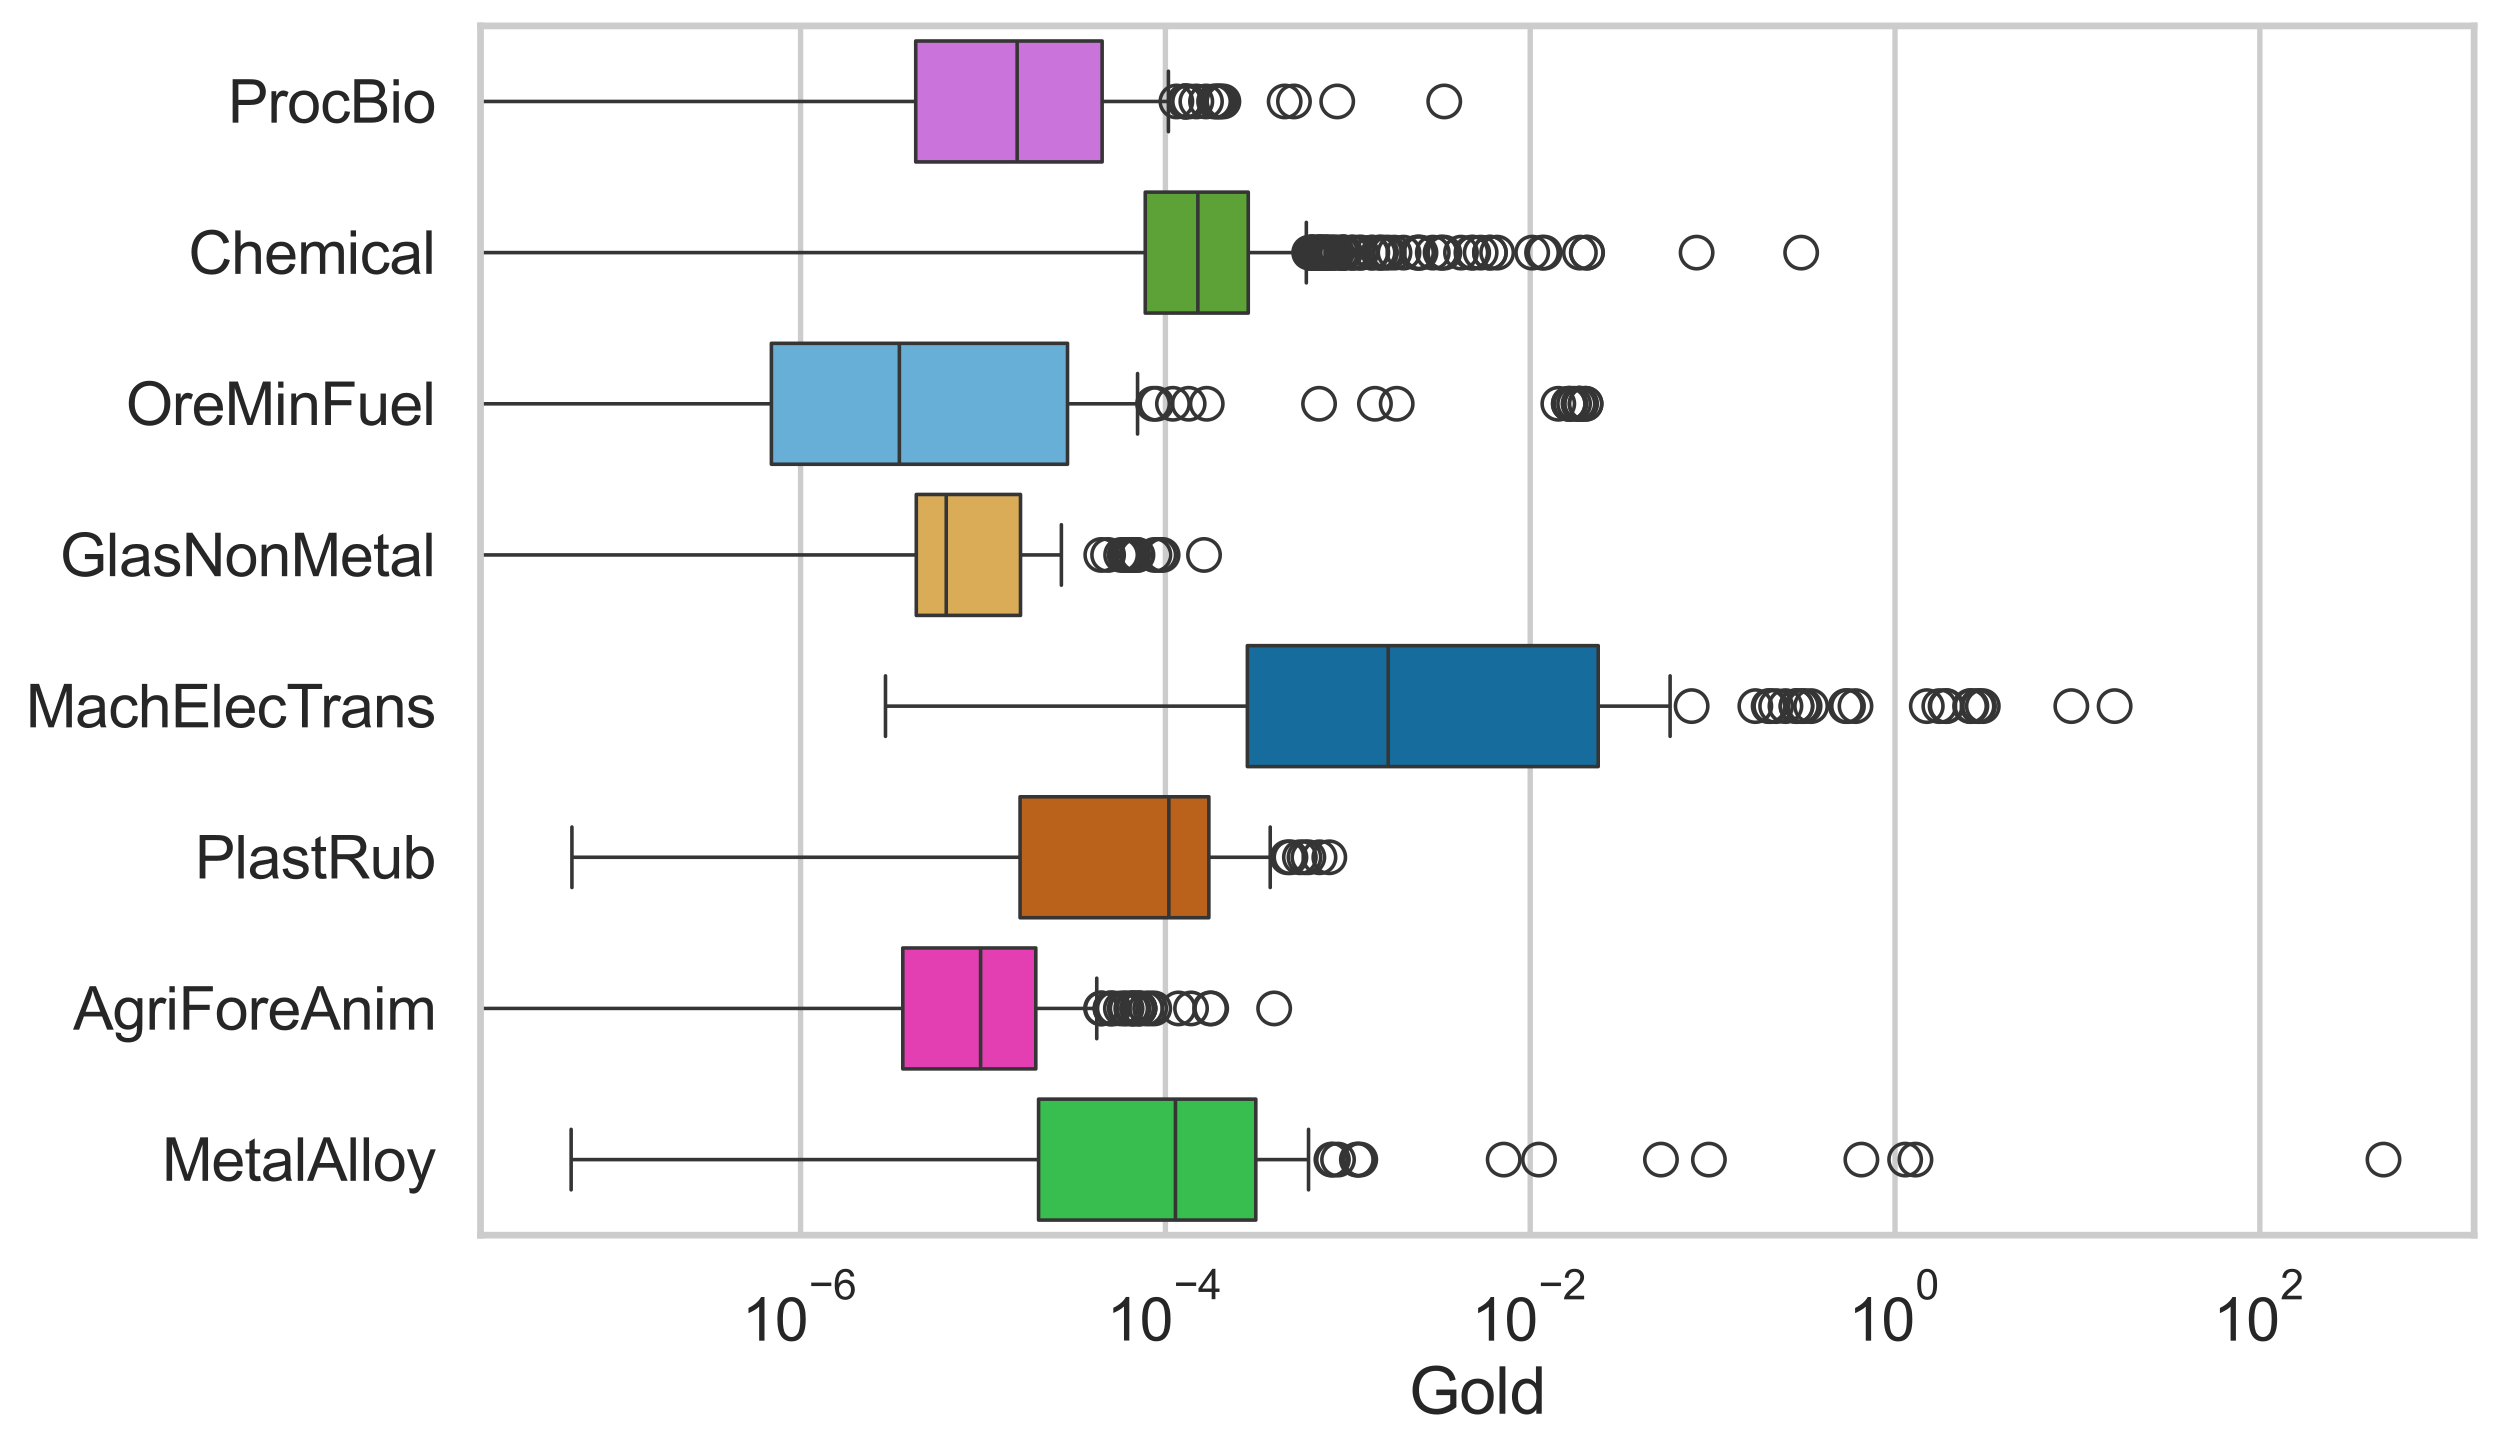 <?xml version="1.0" encoding="utf-8" standalone="no"?>
<!DOCTYPE svg PUBLIC "-//W3C//DTD SVG 1.1//EN"
  "http://www.w3.org/Graphics/SVG/1.1/DTD/svg11.dtd">
<svg xmlns:xlink="http://www.w3.org/1999/xlink" width="695.577pt" height="404.121pt" viewBox="0 0 695.577 404.121" xmlns="http://www.w3.org/2000/svg" version="1.1">
 <defs>
  <style type="text/css">*{stroke-linejoin: round; stroke-linecap: butt}</style>
 </defs>
 <g id="figure_1">
  <g id="patch_1">
   <path d="M 0 404.121 
L 695.577 404.121 
L 695.577 0 
L 0 0 
z
" style="fill: #ffffff"/>
  </g>
  <g id="axes_1">
   <g id="patch_2">
    <path d="M 133.697 343.665 
L 688.377 343.665 
L 688.377 7.2 
L 133.697 7.2 
z
" style="fill: #ffffff"/>
   </g>
   <g id="matplotlib.axis_1">
    <g id="xtick_1">
     <g id="line2d_1">
      <path d="M 222.746 343.665 
L 222.746 7.2 
" clip-path="url(#pafbb575573)" style="fill: none; stroke: #cccccc; stroke-width: 1.5; stroke-linecap: round"/>
     </g>
     <g id="text_1">
      <!-- $\mathdefault{10^{-6}}$ -->
      <g style="fill: #262626" transform="translate(206.411 373.18) scale(0.165 -0.165)">
       <defs>
        <path id="ArialMT-31" d="M 2384 0 
L 1822 0 
L 1822 3584 
Q 1619 3391 1289 3197 
Q 959 3003 697 2906 
L 697 3450 
Q 1169 3672 1522 3987 
Q 1875 4303 2022 4600 
L 2384 4600 
L 2384 0 
z
" transform="scale(0.016)"/>
        <path id="ArialMT-30" d="M 266 2259 
Q 266 3072 433 3567 
Q 600 4063 929 4331 
Q 1259 4600 1759 4600 
Q 2128 4600 2406 4451 
Q 2684 4303 2865 4023 
Q 3047 3744 3150 3342 
Q 3253 2941 3253 2259 
Q 3253 1453 3087 958 
Q 2922 463 2592 192 
Q 2263 -78 1759 -78 
Q 1097 -78 719 397 
Q 266 969 266 2259 
z
M 844 2259 
Q 844 1131 1108 757 
Q 1372 384 1759 384 
Q 2147 384 2411 759 
Q 2675 1134 2675 2259 
Q 2675 3391 2411 3762 
Q 2147 4134 1753 4134 
Q 1366 4134 1134 3806 
Q 844 3388 844 2259 
z
" transform="scale(0.016)"/>
        <path id="ArialMT-2212" d="M 3381 1997 
L 356 1997 
L 356 2522 
L 3381 2522 
L 3381 1997 
z
" transform="scale(0.016)"/>
        <path id="ArialMT-36" d="M 3184 3459 
L 2625 3416 
Q 2550 3747 2413 3897 
Q 2184 4138 1850 4138 
Q 1581 4138 1378 3988 
Q 1113 3794 959 3422 
Q 806 3050 800 2363 
Q 1003 2672 1297 2822 
Q 1591 2972 1913 2972 
Q 2475 2972 2870 2558 
Q 3266 2144 3266 1488 
Q 3266 1056 3080 686 
Q 2894 316 2569 119 
Q 2244 -78 1831 -78 
Q 1128 -78 684 439 
Q 241 956 241 2144 
Q 241 3472 731 4075 
Q 1159 4600 1884 4600 
Q 2425 4600 2770 4297 
Q 3116 3994 3184 3459 
z
M 888 1484 
Q 888 1194 1011 928 
Q 1134 663 1356 523 
Q 1578 384 1822 384 
Q 2178 384 2434 671 
Q 2691 959 2691 1453 
Q 2691 1928 2437 2201 
Q 2184 2475 1800 2475 
Q 1419 2475 1153 2201 
Q 888 1928 888 1484 
z
" transform="scale(0.016)"/>
       </defs>
       <use xlink:href="#ArialMT-31" transform="translate(0 0.994)"/>
       <use xlink:href="#ArialMT-30" transform="translate(55.615 0.994)"/>
       <use xlink:href="#ArialMT-2212" transform="translate(112.973 70.688) scale(0.7)"/>
       <use xlink:href="#ArialMT-36" transform="translate(153.852 70.688) scale(0.7)"/>
      </g>
     </g>
    </g>
    <g id="xtick_2">
     <g id="line2d_2">
      <path d="M 324.25 343.665 
L 324.25 7.2 
" clip-path="url(#pafbb575573)" style="fill: none; stroke: #cccccc; stroke-width: 1.5; stroke-linecap: round"/>
     </g>
     <g id="text_2">
      <!-- $\mathdefault{10^{-4}}$ -->
      <g style="fill: #262626" transform="translate(307.915 373.015) scale(0.165 -0.165)">
       <defs>
        <path id="ArialMT-34" d="M 2069 0 
L 2069 1097 
L 81 1097 
L 81 1613 
L 2172 4581 
L 2631 4581 
L 2631 1613 
L 3250 1613 
L 3250 1097 
L 2631 1097 
L 2631 0 
L 2069 0 
z
M 2069 1613 
L 2069 3678 
L 634 1613 
L 2069 1613 
z
" transform="scale(0.016)"/>
       </defs>
       <use xlink:href="#ArialMT-31" transform="translate(0 0.202)"/>
       <use xlink:href="#ArialMT-30" transform="translate(55.615 0.202)"/>
       <use xlink:href="#ArialMT-2212" transform="translate(112.973 69.895) scale(0.7)"/>
       <use xlink:href="#ArialMT-34" transform="translate(153.852 69.895) scale(0.7)"/>
      </g>
     </g>
    </g>
    <g id="xtick_3">
     <g id="line2d_3">
      <path d="M 425.753 343.665 
L 425.753 7.2 
" clip-path="url(#pafbb575573)" style="fill: none; stroke: #cccccc; stroke-width: 1.5; stroke-linecap: round"/>
     </g>
     <g id="text_3">
      <!-- $\mathdefault{10^{-2}}$ -->
      <g style="fill: #262626" transform="translate(409.418 373.18) scale(0.165 -0.165)">
       <defs>
        <path id="ArialMT-32" d="M 3222 541 
L 3222 0 
L 194 0 
Q 188 203 259 391 
Q 375 700 629 1000 
Q 884 1300 1366 1694 
Q 2113 2306 2375 2664 
Q 2638 3022 2638 3341 
Q 2638 3675 2398 3904 
Q 2159 4134 1775 4134 
Q 1369 4134 1125 3890 
Q 881 3647 878 3216 
L 300 3275 
Q 359 3922 746 4261 
Q 1134 4600 1788 4600 
Q 2447 4600 2831 4234 
Q 3216 3869 3216 3328 
Q 3216 3053 3103 2787 
Q 2991 2522 2730 2228 
Q 2469 1934 1863 1422 
Q 1356 997 1212 845 
Q 1069 694 975 541 
L 3222 541 
z
" transform="scale(0.016)"/>
       </defs>
       <use xlink:href="#ArialMT-31" transform="translate(0 0.994)"/>
       <use xlink:href="#ArialMT-30" transform="translate(55.615 0.994)"/>
       <use xlink:href="#ArialMT-2212" transform="translate(112.973 70.688) scale(0.7)"/>
       <use xlink:href="#ArialMT-32" transform="translate(153.852 70.688) scale(0.7)"/>
      </g>
     </g>
    </g>
    <g id="xtick_4">
     <g id="line2d_4">
      <path d="M 527.257 343.665 
L 527.257 7.2 
" clip-path="url(#pafbb575573)" style="fill: none; stroke: #cccccc; stroke-width: 1.5; stroke-linecap: round"/>
     </g>
     <g id="text_4">
      <!-- $\mathdefault{10^{0}}$ -->
      <g style="fill: #262626" transform="translate(514.305 373.18) scale(0.165 -0.165)">
       <use xlink:href="#ArialMT-31" transform="translate(0 0.994)"/>
       <use xlink:href="#ArialMT-30" transform="translate(55.615 0.994)"/>
       <use xlink:href="#ArialMT-30" transform="translate(112.973 70.688) scale(0.7)"/>
      </g>
     </g>
    </g>
    <g id="xtick_5">
     <g id="line2d_5">
      <path d="M 628.761 343.665 
L 628.761 7.2 
" clip-path="url(#pafbb575573)" style="fill: none; stroke: #cccccc; stroke-width: 1.5; stroke-linecap: round"/>
     </g>
     <g id="text_5">
      <!-- $\mathdefault{10^{2}}$ -->
      <g style="fill: #262626" transform="translate(615.808 373.18) scale(0.165 -0.165)">
       <use xlink:href="#ArialMT-31" transform="translate(0 0.994)"/>
       <use xlink:href="#ArialMT-30" transform="translate(55.615 0.994)"/>
       <use xlink:href="#ArialMT-32" transform="translate(112.973 70.688) scale(0.7)"/>
      </g>
     </g>
    </g>
    <g id="text_6">
     <!-- Gold -->
     <g style="fill: #262626" transform="translate(392.027 393.344) scale(0.18 -0.18)">
      <defs>
       <path id="ArialMT-47" d="M 2638 1797 
L 2638 2334 
L 4578 2338 
L 4578 638 
Q 4131 281 3656 101 
Q 3181 -78 2681 -78 
Q 2006 -78 1454 211 
Q 903 500 622 1047 
Q 341 1594 341 2269 
Q 341 2938 620 3517 
Q 900 4097 1425 4378 
Q 1950 4659 2634 4659 
Q 3131 4659 3532 4498 
Q 3934 4338 4162 4050 
Q 4391 3763 4509 3300 
L 3963 3150 
Q 3859 3500 3706 3700 
Q 3553 3900 3268 4020 
Q 2984 4141 2638 4141 
Q 2222 4141 1919 4014 
Q 1616 3888 1430 3681 
Q 1244 3475 1141 3228 
Q 966 2803 966 2306 
Q 966 1694 1177 1281 
Q 1388 869 1791 669 
Q 2194 469 2647 469 
Q 3041 469 3416 620 
Q 3791 772 3984 944 
L 3984 1797 
L 2638 1797 
z
" transform="scale(0.016)"/>
       <path id="ArialMT-6f" d="M 213 1659 
Q 213 2581 725 3025 
Q 1153 3394 1769 3394 
Q 2453 3394 2887 2945 
Q 3322 2497 3322 1706 
Q 3322 1066 3130 698 
Q 2938 331 2570 128 
Q 2203 -75 1769 -75 
Q 1072 -75 642 372 
Q 213 819 213 1659 
z
M 791 1659 
Q 791 1022 1069 705 
Q 1347 388 1769 388 
Q 2188 388 2466 706 
Q 2744 1025 2744 1678 
Q 2744 2294 2464 2611 
Q 2184 2928 1769 2928 
Q 1347 2928 1069 2612 
Q 791 2297 791 1659 
z
" transform="scale(0.016)"/>
       <path id="ArialMT-6c" d="M 409 0 
L 409 4581 
L 972 4581 
L 972 0 
L 409 0 
z
" transform="scale(0.016)"/>
       <path id="ArialMT-64" d="M 2575 0 
L 2575 419 
Q 2259 -75 1647 -75 
Q 1250 -75 917 144 
Q 584 363 401 755 
Q 219 1147 219 1656 
Q 219 2153 384 2558 
Q 550 2963 881 3178 
Q 1213 3394 1622 3394 
Q 1922 3394 2156 3267 
Q 2391 3141 2538 2938 
L 2538 4581 
L 3097 4581 
L 3097 0 
L 2575 0 
z
M 797 1656 
Q 797 1019 1065 703 
Q 1334 388 1700 388 
Q 2069 388 2326 689 
Q 2584 991 2584 1609 
Q 2584 2291 2321 2609 
Q 2059 2928 1675 2928 
Q 1300 2928 1048 2622 
Q 797 2316 797 1656 
z
" transform="scale(0.016)"/>
      </defs>
      <use xlink:href="#ArialMT-47"/>
      <use xlink:href="#ArialMT-6f" transform="translate(77.783 0)"/>
      <use xlink:href="#ArialMT-6c" transform="translate(133.398 0)"/>
      <use xlink:href="#ArialMT-64" transform="translate(155.615 0)"/>
     </g>
    </g>
   </g>
   <g id="matplotlib.axis_2">
    <g id="ytick_1">
     <g id="text_7">
      <!-- ProcBio -->
      <g style="fill: #262626" transform="translate(63.424 34.134) scale(0.165 -0.165)">
       <defs>
        <path id="ArialMT-50" d="M 494 0 
L 494 4581 
L 2222 4581 
Q 2678 4581 2919 4538 
Q 3256 4481 3484 4323 
Q 3713 4166 3852 3881 
Q 3991 3597 3991 3256 
Q 3991 2672 3619 2267 
Q 3247 1863 2275 1863 
L 1100 1863 
L 1100 0 
L 494 0 
z
M 1100 2403 
L 2284 2403 
Q 2872 2403 3119 2622 
Q 3366 2841 3366 3238 
Q 3366 3525 3220 3729 
Q 3075 3934 2838 4000 
Q 2684 4041 2272 4041 
L 1100 4041 
L 1100 2403 
z
" transform="scale(0.016)"/>
        <path id="ArialMT-72" d="M 416 0 
L 416 3319 
L 922 3319 
L 922 2816 
Q 1116 3169 1280 3281 
Q 1444 3394 1641 3394 
Q 1925 3394 2219 3213 
L 2025 2691 
Q 1819 2813 1613 2813 
Q 1428 2813 1281 2702 
Q 1134 2591 1072 2394 
Q 978 2094 978 1738 
L 978 0 
L 416 0 
z
" transform="scale(0.016)"/>
        <path id="ArialMT-63" d="M 2588 1216 
L 3141 1144 
Q 3050 572 2676 248 
Q 2303 -75 1759 -75 
Q 1078 -75 664 370 
Q 250 816 250 1647 
Q 250 2184 428 2587 
Q 606 2991 970 3192 
Q 1334 3394 1763 3394 
Q 2303 3394 2647 3120 
Q 2991 2847 3088 2344 
L 2541 2259 
Q 2463 2594 2264 2762 
Q 2066 2931 1784 2931 
Q 1359 2931 1093 2626 
Q 828 2322 828 1663 
Q 828 994 1084 691 
Q 1341 388 1753 388 
Q 2084 388 2306 591 
Q 2528 794 2588 1216 
z
" transform="scale(0.016)"/>
        <path id="ArialMT-42" d="M 469 0 
L 469 4581 
L 2188 4581 
Q 2713 4581 3030 4442 
Q 3347 4303 3526 4014 
Q 3706 3725 3706 3409 
Q 3706 3116 3547 2856 
Q 3388 2597 3066 2438 
Q 3481 2316 3704 2022 
Q 3928 1728 3928 1328 
Q 3928 1006 3792 729 
Q 3656 453 3456 303 
Q 3256 153 2954 76 
Q 2653 0 2216 0 
L 469 0 
z
M 1075 2656 
L 2066 2656 
Q 2469 2656 2644 2709 
Q 2875 2778 2992 2937 
Q 3109 3097 3109 3338 
Q 3109 3566 3000 3739 
Q 2891 3913 2687 3977 
Q 2484 4041 1991 4041 
L 1075 4041 
L 1075 2656 
z
M 1075 541 
L 2216 541 
Q 2509 541 2628 563 
Q 2838 600 2978 687 
Q 3119 775 3209 942 
Q 3300 1109 3300 1328 
Q 3300 1584 3169 1773 
Q 3038 1963 2805 2039 
Q 2572 2116 2134 2116 
L 1075 2116 
L 1075 541 
z
" transform="scale(0.016)"/>
        <path id="ArialMT-69" d="M 425 3934 
L 425 4581 
L 988 4581 
L 988 3934 
L 425 3934 
z
M 425 0 
L 425 3319 
L 988 3319 
L 988 0 
L 425 0 
z
" transform="scale(0.016)"/>
       </defs>
       <use xlink:href="#ArialMT-50"/>
       <use xlink:href="#ArialMT-72" transform="translate(66.699 0)"/>
       <use xlink:href="#ArialMT-6f" transform="translate(100 0)"/>
       <use xlink:href="#ArialMT-63" transform="translate(155.615 0)"/>
       <use xlink:href="#ArialMT-42" transform="translate(205.615 0)"/>
       <use xlink:href="#ArialMT-69" transform="translate(272.314 0)"/>
       <use xlink:href="#ArialMT-6f" transform="translate(294.531 0)"/>
      </g>
     </g>
    </g>
    <g id="ytick_2">
     <g id="text_8">
      <!-- Chemical -->
      <g style="fill: #262626" transform="translate(52.428 76.192) scale(0.165 -0.165)">
       <defs>
        <path id="ArialMT-43" d="M 3763 1606 
L 4369 1453 
Q 4178 706 3683 314 
Q 3188 -78 2472 -78 
Q 1731 -78 1267 223 
Q 803 525 561 1097 
Q 319 1669 319 2325 
Q 319 3041 592 3573 
Q 866 4106 1370 4382 
Q 1875 4659 2481 4659 
Q 3169 4659 3637 4309 
Q 4106 3959 4291 3325 
L 3694 3184 
Q 3534 3684 3231 3912 
Q 2928 4141 2469 4141 
Q 1941 4141 1586 3887 
Q 1231 3634 1087 3207 
Q 944 2781 944 2328 
Q 944 1744 1114 1308 
Q 1284 872 1643 656 
Q 2003 441 2422 441 
Q 2931 441 3284 734 
Q 3638 1028 3763 1606 
z
" transform="scale(0.016)"/>
        <path id="ArialMT-68" d="M 422 0 
L 422 4581 
L 984 4581 
L 984 2938 
Q 1378 3394 1978 3394 
Q 2347 3394 2619 3248 
Q 2891 3103 3008 2847 
Q 3125 2591 3125 2103 
L 3125 0 
L 2563 0 
L 2563 2103 
Q 2563 2525 2380 2717 
Q 2197 2909 1863 2909 
Q 1613 2909 1392 2779 
Q 1172 2650 1078 2428 
Q 984 2206 984 1816 
L 984 0 
L 422 0 
z
" transform="scale(0.016)"/>
        <path id="ArialMT-65" d="M 2694 1069 
L 3275 997 
Q 3138 488 2766 206 
Q 2394 -75 1816 -75 
Q 1088 -75 661 373 
Q 234 822 234 1631 
Q 234 2469 665 2931 
Q 1097 3394 1784 3394 
Q 2450 3394 2872 2941 
Q 3294 2488 3294 1666 
Q 3294 1616 3291 1516 
L 816 1516 
Q 847 969 1125 678 
Q 1403 388 1819 388 
Q 2128 388 2347 550 
Q 2566 713 2694 1069 
z
M 847 1978 
L 2700 1978 
Q 2663 2397 2488 2606 
Q 2219 2931 1791 2931 
Q 1403 2931 1139 2672 
Q 875 2413 847 1978 
z
" transform="scale(0.016)"/>
        <path id="ArialMT-6d" d="M 422 0 
L 422 3319 
L 925 3319 
L 925 2853 
Q 1081 3097 1340 3245 
Q 1600 3394 1931 3394 
Q 2300 3394 2536 3241 
Q 2772 3088 2869 2813 
Q 3263 3394 3894 3394 
Q 4388 3394 4653 3120 
Q 4919 2847 4919 2278 
L 4919 0 
L 4359 0 
L 4359 2091 
Q 4359 2428 4304 2576 
Q 4250 2725 4106 2815 
Q 3963 2906 3769 2906 
Q 3419 2906 3187 2673 
Q 2956 2441 2956 1928 
L 2956 0 
L 2394 0 
L 2394 2156 
Q 2394 2531 2256 2718 
Q 2119 2906 1806 2906 
Q 1569 2906 1367 2781 
Q 1166 2656 1075 2415 
Q 984 2175 984 1722 
L 984 0 
L 422 0 
z
" transform="scale(0.016)"/>
        <path id="ArialMT-61" d="M 2588 409 
Q 2275 144 1986 34 
Q 1697 -75 1366 -75 
Q 819 -75 525 192 
Q 231 459 231 875 
Q 231 1119 342 1320 
Q 453 1522 633 1644 
Q 813 1766 1038 1828 
Q 1203 1872 1538 1913 
Q 2219 1994 2541 2106 
Q 2544 2222 2544 2253 
Q 2544 2597 2384 2738 
Q 2169 2928 1744 2928 
Q 1347 2928 1158 2789 
Q 969 2650 878 2297 
L 328 2372 
Q 403 2725 575 2942 
Q 747 3159 1072 3276 
Q 1397 3394 1825 3394 
Q 2250 3394 2515 3294 
Q 2781 3194 2906 3042 
Q 3031 2891 3081 2659 
Q 3109 2516 3109 2141 
L 3109 1391 
Q 3109 606 3145 398 
Q 3181 191 3288 0 
L 2700 0 
Q 2613 175 2588 409 
z
M 2541 1666 
Q 2234 1541 1622 1453 
Q 1275 1403 1131 1340 
Q 988 1278 909 1158 
Q 831 1038 831 891 
Q 831 666 1001 516 
Q 1172 366 1500 366 
Q 1825 366 2078 508 
Q 2331 650 2450 897 
Q 2541 1088 2541 1459 
L 2541 1666 
z
" transform="scale(0.016)"/>
       </defs>
       <use xlink:href="#ArialMT-43"/>
       <use xlink:href="#ArialMT-68" transform="translate(72.217 0)"/>
       <use xlink:href="#ArialMT-65" transform="translate(127.832 0)"/>
       <use xlink:href="#ArialMT-6d" transform="translate(183.447 0)"/>
       <use xlink:href="#ArialMT-69" transform="translate(266.748 0)"/>
       <use xlink:href="#ArialMT-63" transform="translate(288.965 0)"/>
       <use xlink:href="#ArialMT-61" transform="translate(338.965 0)"/>
       <use xlink:href="#ArialMT-6c" transform="translate(394.58 0)"/>
      </g>
     </g>
    </g>
    <g id="ytick_3">
     <g id="text_9">
      <!-- OreMinFuel -->
      <g style="fill: #262626" transform="translate(35.013 118.25) scale(0.165 -0.165)">
       <defs>
        <path id="ArialMT-4f" d="M 309 2231 
Q 309 3372 921 4017 
Q 1534 4663 2503 4663 
Q 3138 4663 3647 4359 
Q 4156 4056 4423 3514 
Q 4691 2972 4691 2284 
Q 4691 1588 4409 1038 
Q 4128 488 3612 205 
Q 3097 -78 2500 -78 
Q 1853 -78 1343 234 
Q 834 547 571 1087 
Q 309 1628 309 2231 
z
M 934 2222 
Q 934 1394 1379 917 
Q 1825 441 2497 441 
Q 3181 441 3623 922 
Q 4066 1403 4066 2288 
Q 4066 2847 3877 3264 
Q 3688 3681 3323 3911 
Q 2959 4141 2506 4141 
Q 1863 4141 1398 3698 
Q 934 3256 934 2222 
z
" transform="scale(0.016)"/>
        <path id="ArialMT-4d" d="M 475 0 
L 475 4581 
L 1388 4581 
L 2472 1338 
Q 2622 884 2691 659 
Q 2769 909 2934 1394 
L 4031 4581 
L 4847 4581 
L 4847 0 
L 4263 0 
L 4263 3834 
L 2931 0 
L 2384 0 
L 1059 3900 
L 1059 0 
L 475 0 
z
" transform="scale(0.016)"/>
        <path id="ArialMT-6e" d="M 422 0 
L 422 3319 
L 928 3319 
L 928 2847 
Q 1294 3394 1984 3394 
Q 2284 3394 2536 3286 
Q 2788 3178 2913 3003 
Q 3038 2828 3088 2588 
Q 3119 2431 3119 2041 
L 3119 0 
L 2556 0 
L 2556 2019 
Q 2556 2363 2490 2533 
Q 2425 2703 2258 2804 
Q 2091 2906 1866 2906 
Q 1506 2906 1245 2678 
Q 984 2450 984 1813 
L 984 0 
L 422 0 
z
" transform="scale(0.016)"/>
        <path id="ArialMT-46" d="M 525 0 
L 525 4581 
L 3616 4581 
L 3616 4041 
L 1131 4041 
L 1131 2622 
L 3281 2622 
L 3281 2081 
L 1131 2081 
L 1131 0 
L 525 0 
z
" transform="scale(0.016)"/>
        <path id="ArialMT-75" d="M 2597 0 
L 2597 488 
Q 2209 -75 1544 -75 
Q 1250 -75 995 37 
Q 741 150 617 320 
Q 494 491 444 738 
Q 409 903 409 1263 
L 409 3319 
L 972 3319 
L 972 1478 
Q 972 1038 1006 884 
Q 1059 663 1231 536 
Q 1403 409 1656 409 
Q 1909 409 2131 539 
Q 2353 669 2445 892 
Q 2538 1116 2538 1541 
L 2538 3319 
L 3100 3319 
L 3100 0 
L 2597 0 
z
" transform="scale(0.016)"/>
       </defs>
       <use xlink:href="#ArialMT-4f"/>
       <use xlink:href="#ArialMT-72" transform="translate(77.783 0)"/>
       <use xlink:href="#ArialMT-65" transform="translate(111.084 0)"/>
       <use xlink:href="#ArialMT-4d" transform="translate(166.699 0)"/>
       <use xlink:href="#ArialMT-69" transform="translate(250 0)"/>
       <use xlink:href="#ArialMT-6e" transform="translate(272.217 0)"/>
       <use xlink:href="#ArialMT-46" transform="translate(327.832 0)"/>
       <use xlink:href="#ArialMT-75" transform="translate(388.916 0)"/>
       <use xlink:href="#ArialMT-65" transform="translate(444.531 0)"/>
       <use xlink:href="#ArialMT-6c" transform="translate(500.146 0)"/>
      </g>
     </g>
    </g>
    <g id="ytick_4">
     <g id="text_10">
      <!-- GlasNonMetal -->
      <g style="fill: #262626" transform="translate(16.659 160.308) scale(0.165 -0.165)">
       <defs>
        <path id="ArialMT-73" d="M 197 991 
L 753 1078 
Q 800 744 1014 566 
Q 1228 388 1613 388 
Q 2000 388 2187 545 
Q 2375 703 2375 916 
Q 2375 1106 2209 1216 
Q 2094 1291 1634 1406 
Q 1016 1563 777 1677 
Q 538 1791 414 1992 
Q 291 2194 291 2438 
Q 291 2659 392 2848 
Q 494 3038 669 3163 
Q 800 3259 1026 3326 
Q 1253 3394 1513 3394 
Q 1903 3394 2198 3281 
Q 2494 3169 2634 2976 
Q 2775 2784 2828 2463 
L 2278 2388 
Q 2241 2644 2061 2787 
Q 1881 2931 1553 2931 
Q 1166 2931 1000 2803 
Q 834 2675 834 2503 
Q 834 2394 903 2306 
Q 972 2216 1119 2156 
Q 1203 2125 1616 2013 
Q 2213 1853 2448 1751 
Q 2684 1650 2818 1456 
Q 2953 1263 2953 975 
Q 2953 694 2789 445 
Q 2625 197 2315 61 
Q 2006 -75 1616 -75 
Q 969 -75 630 194 
Q 291 463 197 991 
z
" transform="scale(0.016)"/>
        <path id="ArialMT-4e" d="M 488 0 
L 488 4581 
L 1109 4581 
L 3516 984 
L 3516 4581 
L 4097 4581 
L 4097 0 
L 3475 0 
L 1069 3600 
L 1069 0 
L 488 0 
z
" transform="scale(0.016)"/>
        <path id="ArialMT-74" d="M 1650 503 
L 1731 6 
Q 1494 -44 1306 -44 
Q 1000 -44 831 53 
Q 663 150 594 308 
Q 525 466 525 972 
L 525 2881 
L 113 2881 
L 113 3319 
L 525 3319 
L 525 4141 
L 1084 4478 
L 1084 3319 
L 1650 3319 
L 1650 2881 
L 1084 2881 
L 1084 941 
Q 1084 700 1114 631 
Q 1144 563 1211 522 
Q 1278 481 1403 481 
Q 1497 481 1650 503 
z
" transform="scale(0.016)"/>
       </defs>
       <use xlink:href="#ArialMT-47"/>
       <use xlink:href="#ArialMT-6c" transform="translate(77.783 0)"/>
       <use xlink:href="#ArialMT-61" transform="translate(100 0)"/>
       <use xlink:href="#ArialMT-73" transform="translate(155.615 0)"/>
       <use xlink:href="#ArialMT-4e" transform="translate(205.615 0)"/>
       <use xlink:href="#ArialMT-6f" transform="translate(277.832 0)"/>
       <use xlink:href="#ArialMT-6e" transform="translate(333.447 0)"/>
       <use xlink:href="#ArialMT-4d" transform="translate(389.062 0)"/>
       <use xlink:href="#ArialMT-65" transform="translate(472.363 0)"/>
       <use xlink:href="#ArialMT-74" transform="translate(527.979 0)"/>
       <use xlink:href="#ArialMT-61" transform="translate(555.762 0)"/>
       <use xlink:href="#ArialMT-6c" transform="translate(611.377 0)"/>
      </g>
     </g>
    </g>
    <g id="ytick_5">
     <g id="text_11">
      <!-- MachElecTrans -->
      <g style="fill: #262626" transform="translate(7.2 202.366) scale(0.165 -0.165)">
       <defs>
        <path id="ArialMT-45" d="M 506 0 
L 506 4581 
L 3819 4581 
L 3819 4041 
L 1113 4041 
L 1113 2638 
L 3647 2638 
L 3647 2100 
L 1113 2100 
L 1113 541 
L 3925 541 
L 3925 0 
L 506 0 
z
" transform="scale(0.016)"/>
        <path id="ArialMT-54" d="M 1659 0 
L 1659 4041 
L 150 4041 
L 150 4581 
L 3781 4581 
L 3781 4041 
L 2266 4041 
L 2266 0 
L 1659 0 
z
" transform="scale(0.016)"/>
       </defs>
       <use xlink:href="#ArialMT-4d"/>
       <use xlink:href="#ArialMT-61" transform="translate(83.301 0)"/>
       <use xlink:href="#ArialMT-63" transform="translate(138.916 0)"/>
       <use xlink:href="#ArialMT-68" transform="translate(188.916 0)"/>
       <use xlink:href="#ArialMT-45" transform="translate(244.531 0)"/>
       <use xlink:href="#ArialMT-6c" transform="translate(311.23 0)"/>
       <use xlink:href="#ArialMT-65" transform="translate(333.447 0)"/>
       <use xlink:href="#ArialMT-63" transform="translate(389.062 0)"/>
       <use xlink:href="#ArialMT-54" transform="translate(439.062 0)"/>
       <use xlink:href="#ArialMT-72" transform="translate(496.396 0)"/>
       <use xlink:href="#ArialMT-61" transform="translate(529.697 0)"/>
       <use xlink:href="#ArialMT-6e" transform="translate(585.312 0)"/>
       <use xlink:href="#ArialMT-73" transform="translate(640.928 0)"/>
      </g>
     </g>
    </g>
    <g id="ytick_6">
     <g id="text_12">
      <!-- PlastRub -->
      <g style="fill: #262626" transform="translate(54.248 244.425) scale(0.165 -0.165)">
       <defs>
        <path id="ArialMT-52" d="M 503 0 
L 503 4581 
L 2534 4581 
Q 3147 4581 3465 4457 
Q 3784 4334 3975 4021 
Q 4166 3709 4166 3331 
Q 4166 2844 3850 2509 
Q 3534 2175 2875 2084 
Q 3116 1969 3241 1856 
Q 3506 1613 3744 1247 
L 4541 0 
L 3778 0 
L 3172 953 
Q 2906 1366 2734 1584 
Q 2563 1803 2427 1890 
Q 2291 1978 2150 2013 
Q 2047 2034 1813 2034 
L 1109 2034 
L 1109 0 
L 503 0 
z
M 1109 2559 
L 2413 2559 
Q 2828 2559 3062 2645 
Q 3297 2731 3419 2920 
Q 3541 3109 3541 3331 
Q 3541 3656 3305 3865 
Q 3069 4075 2559 4075 
L 1109 4075 
L 1109 2559 
z
" transform="scale(0.016)"/>
        <path id="ArialMT-62" d="M 941 0 
L 419 0 
L 419 4581 
L 981 4581 
L 981 2947 
Q 1338 3394 1891 3394 
Q 2197 3394 2470 3270 
Q 2744 3147 2920 2923 
Q 3097 2700 3197 2384 
Q 3297 2069 3297 1709 
Q 3297 856 2875 390 
Q 2453 -75 1863 -75 
Q 1275 -75 941 416 
L 941 0 
z
M 934 1684 
Q 934 1088 1097 822 
Q 1363 388 1816 388 
Q 2184 388 2453 708 
Q 2722 1028 2722 1663 
Q 2722 2313 2464 2622 
Q 2206 2931 1841 2931 
Q 1472 2931 1203 2611 
Q 934 2291 934 1684 
z
" transform="scale(0.016)"/>
       </defs>
       <use xlink:href="#ArialMT-50"/>
       <use xlink:href="#ArialMT-6c" transform="translate(66.699 0)"/>
       <use xlink:href="#ArialMT-61" transform="translate(88.916 0)"/>
       <use xlink:href="#ArialMT-73" transform="translate(144.531 0)"/>
       <use xlink:href="#ArialMT-74" transform="translate(194.531 0)"/>
       <use xlink:href="#ArialMT-52" transform="translate(222.314 0)"/>
       <use xlink:href="#ArialMT-75" transform="translate(294.531 0)"/>
       <use xlink:href="#ArialMT-62" transform="translate(350.146 0)"/>
      </g>
     </g>
    </g>
    <g id="ytick_7">
     <g id="text_13">
      <!-- AgriForeAnim -->
      <g style="fill: #262626" transform="translate(20.341 286.483) scale(0.165 -0.165)">
       <defs>
        <path id="ArialMT-41" d="M -9 0 
L 1750 4581 
L 2403 4581 
L 4278 0 
L 3588 0 
L 3053 1388 
L 1138 1388 
L 634 0 
L -9 0 
z
M 1313 1881 
L 2866 1881 
L 2388 3150 
Q 2169 3728 2063 4100 
Q 1975 3659 1816 3225 
L 1313 1881 
z
" transform="scale(0.016)"/>
        <path id="ArialMT-67" d="M 319 -275 
L 866 -356 
Q 900 -609 1056 -725 
Q 1266 -881 1628 -881 
Q 2019 -881 2231 -725 
Q 2444 -569 2519 -288 
Q 2563 -116 2559 434 
Q 2191 0 1641 0 
Q 956 0 581 494 
Q 206 988 206 1678 
Q 206 2153 378 2554 
Q 550 2956 876 3175 
Q 1203 3394 1644 3394 
Q 2231 3394 2613 2919 
L 2613 3319 
L 3131 3319 
L 3131 450 
Q 3131 -325 2973 -648 
Q 2816 -972 2473 -1159 
Q 2131 -1347 1631 -1347 
Q 1038 -1347 672 -1080 
Q 306 -813 319 -275 
z
M 784 1719 
Q 784 1066 1043 766 
Q 1303 466 1694 466 
Q 2081 466 2343 764 
Q 2606 1063 2606 1700 
Q 2606 2309 2336 2618 
Q 2066 2928 1684 2928 
Q 1309 2928 1046 2623 
Q 784 2319 784 1719 
z
" transform="scale(0.016)"/>
       </defs>
       <use xlink:href="#ArialMT-41"/>
       <use xlink:href="#ArialMT-67" transform="translate(66.699 0)"/>
       <use xlink:href="#ArialMT-72" transform="translate(122.314 0)"/>
       <use xlink:href="#ArialMT-69" transform="translate(155.615 0)"/>
       <use xlink:href="#ArialMT-46" transform="translate(177.832 0)"/>
       <use xlink:href="#ArialMT-6f" transform="translate(238.916 0)"/>
       <use xlink:href="#ArialMT-72" transform="translate(294.531 0)"/>
       <use xlink:href="#ArialMT-65" transform="translate(327.832 0)"/>
       <use xlink:href="#ArialMT-41" transform="translate(383.447 0)"/>
       <use xlink:href="#ArialMT-6e" transform="translate(450.146 0)"/>
       <use xlink:href="#ArialMT-69" transform="translate(505.762 0)"/>
       <use xlink:href="#ArialMT-6d" transform="translate(527.979 0)"/>
      </g>
     </g>
    </g>
    <g id="ytick_8">
     <g id="text_14">
      <!-- MetalAlloy -->
      <g style="fill: #262626" transform="translate(45.088 328.541) scale(0.165 -0.165)">
       <defs>
        <path id="ArialMT-79" d="M 397 -1278 
L 334 -750 
Q 519 -800 656 -800 
Q 844 -800 956 -737 
Q 1069 -675 1141 -563 
Q 1194 -478 1313 -144 
Q 1328 -97 1363 -6 
L 103 3319 
L 709 3319 
L 1400 1397 
Q 1534 1031 1641 628 
Q 1738 1016 1872 1384 
L 2581 3319 
L 3144 3319 
L 1881 -56 
Q 1678 -603 1566 -809 
Q 1416 -1088 1222 -1217 
Q 1028 -1347 759 -1347 
Q 597 -1347 397 -1278 
z
" transform="scale(0.016)"/>
       </defs>
       <use xlink:href="#ArialMT-4d"/>
       <use xlink:href="#ArialMT-65" transform="translate(83.301 0)"/>
       <use xlink:href="#ArialMT-74" transform="translate(138.916 0)"/>
       <use xlink:href="#ArialMT-61" transform="translate(166.699 0)"/>
       <use xlink:href="#ArialMT-6c" transform="translate(222.314 0)"/>
       <use xlink:href="#ArialMT-41" transform="translate(244.531 0)"/>
       <use xlink:href="#ArialMT-6c" transform="translate(311.23 0)"/>
       <use xlink:href="#ArialMT-6c" transform="translate(333.447 0)"/>
       <use xlink:href="#ArialMT-6f" transform="translate(355.664 0)"/>
       <use xlink:href="#ArialMT-79" transform="translate(411.279 0)"/>
      </g>
     </g>
    </g>
   </g>
   <g id="patch_3">
    <path d="M 254.784 11.406 
L 254.784 45.052 
L 306.647 45.052 
L 306.647 11.406 
L 254.784 11.406 
z
" clip-path="url(#pafbb575573)" style="fill: #ca74db; stroke: #353535; stroke-linejoin: miter"/>
   </g>
   <g id="line2d_6">
    <path d="M 254.784 28.229 
L -1 28.229 
" clip-path="url(#pafbb575573)" style="fill: none; stroke: #353535"/>
   </g>
   <g id="line2d_7">
    <path d="M 306.647 28.229 
L 325.088 28.229 
" clip-path="url(#pafbb575573)" style="fill: none; stroke: #353535"/>
   </g>
   <g id="line2d_8">
    <path clip-path="url(#pafbb575573)" style="fill: none; stroke: #353535; stroke-linecap: round"/>
   </g>
   <g id="line2d_9">
    <path d="M 325.088 19.817 
L 325.088 36.641 
" clip-path="url(#pafbb575573)" style="fill: none; stroke: #353535; stroke-linecap: round"/>
   </g>
   <g id="line2d_10">
    <defs>
     <path id="m0cf7393059" d="M 0 4.5 
C 1.193 4.5 2.338 4.026 3.182 3.182 
C 4.026 2.338 4.5 1.193 4.5 0 
C 4.5 -1.193 4.026 -2.338 3.182 -3.182 
C 2.338 -4.026 1.193 -4.5 0 -4.5 
C -1.193 -4.5 -2.338 -4.026 -3.182 -3.182 
C -4.026 -2.338 -4.5 -1.193 -4.5 0 
C -4.5 1.193 -4.026 2.338 -3.182 3.182 
C -2.338 4.026 -1.193 4.5 0 4.5 
z
" style="stroke: #353535"/>
    </defs>
    <g clip-path="url(#pafbb575573)">
     <use xlink:href="#m0cf7393059" x="329.879" y="28.229" style="fill-opacity: 0; stroke: #353535"/>
     <use xlink:href="#m0cf7393059" x="372.055" y="28.229" style="fill-opacity: 0; stroke: #353535"/>
     <use xlink:href="#m0cf7393059" x="360.022" y="28.229" style="fill-opacity: 0; stroke: #353535"/>
     <use xlink:href="#m0cf7393059" x="401.833" y="28.229" style="fill-opacity: 0; stroke: #353535"/>
     <use xlink:href="#m0cf7393059" x="327.308" y="28.229" style="fill-opacity: 0; stroke: #353535"/>
     <use xlink:href="#m0cf7393059" x="357.433" y="28.229" style="fill-opacity: 0; stroke: #353535"/>
     <use xlink:href="#m0cf7393059" x="329.911" y="28.229" style="fill-opacity: 0; stroke: #353535"/>
     <use xlink:href="#m0cf7393059" x="329.652" y="28.229" style="fill-opacity: 0; stroke: #353535"/>
     <use xlink:href="#m0cf7393059" x="340.383" y="28.229" style="fill-opacity: 0; stroke: #353535"/>
     <use xlink:href="#m0cf7393059" x="339.561" y="28.229" style="fill-opacity: 0; stroke: #353535"/>
     <use xlink:href="#m0cf7393059" x="329.652" y="28.229" style="fill-opacity: 0; stroke: #353535"/>
     <use xlink:href="#m0cf7393059" x="335.544" y="28.229" style="fill-opacity: 0; stroke: #353535"/>
     <use xlink:href="#m0cf7393059" x="330.819" y="28.229" style="fill-opacity: 0; stroke: #353535"/>
     <use xlink:href="#m0cf7393059" x="332.858" y="28.229" style="fill-opacity: 0; stroke: #353535"/>
     <use xlink:href="#m0cf7393059" x="337.794" y="28.229" style="fill-opacity: 0; stroke: #353535"/>
     <use xlink:href="#m0cf7393059" x="339.077" y="28.229" style="fill-opacity: 0; stroke: #353535"/>
     <use xlink:href="#m0cf7393059" x="338.42" y="28.229" style="fill-opacity: 0; stroke: #353535"/>
    </g>
   </g>
   <g id="patch_4">
    <path d="M 318.646 53.464 
L 318.646 87.11 
L 347.304 87.11 
L 347.304 53.464 
L 318.646 53.464 
z
" clip-path="url(#pafbb575573)" style="fill: #5ca236; stroke: #353535; stroke-linejoin: miter"/>
   </g>
   <g id="line2d_11">
    <path d="M 318.646 70.287 
L -1 70.287 
" clip-path="url(#pafbb575573)" style="fill: none; stroke: #353535"/>
   </g>
   <g id="line2d_12">
    <path d="M 347.304 70.287 
L 363.462 70.287 
" clip-path="url(#pafbb575573)" style="fill: none; stroke: #353535"/>
   </g>
   <g id="line2d_13">
    <path clip-path="url(#pafbb575573)" style="fill: none; stroke: #353535; stroke-linecap: round"/>
   </g>
   <g id="line2d_14">
    <path d="M 363.462 61.875 
L 363.462 78.699 
" clip-path="url(#pafbb575573)" style="fill: none; stroke: #353535; stroke-linecap: round"/>
   </g>
   <g id="line2d_15">
    <g clip-path="url(#pafbb575573)">
     <use xlink:href="#m0cf7393059" x="381.574" y="70.287" style="fill-opacity: 0; stroke: #353535"/>
     <use xlink:href="#m0cf7393059" x="386.401" y="70.287" style="fill-opacity: 0; stroke: #353535"/>
     <use xlink:href="#m0cf7393059" x="395.224" y="70.287" style="fill-opacity: 0; stroke: #353535"/>
     <use xlink:href="#m0cf7393059" x="367.076" y="70.287" style="fill-opacity: 0; stroke: #353535"/>
     <use xlink:href="#m0cf7393059" x="374.268" y="70.287" style="fill-opacity: 0; stroke: #353535"/>
     <use xlink:href="#m0cf7393059" x="501.14" y="70.287" style="fill-opacity: 0; stroke: #353535"/>
     <use xlink:href="#m0cf7393059" x="377.694" y="70.287" style="fill-opacity: 0; stroke: #353535"/>
     <use xlink:href="#m0cf7393059" x="390.492" y="70.287" style="fill-opacity: 0; stroke: #353535"/>
     <use xlink:href="#m0cf7393059" x="364.679" y="70.287" style="fill-opacity: 0; stroke: #353535"/>
     <use xlink:href="#m0cf7393059" x="365.009" y="70.287" style="fill-opacity: 0; stroke: #353535"/>
     <use xlink:href="#m0cf7393059" x="385.416" y="70.287" style="fill-opacity: 0; stroke: #353535"/>
     <use xlink:href="#m0cf7393059" x="400.819" y="70.287" style="fill-opacity: 0; stroke: #353535"/>
     <use xlink:href="#m0cf7393059" x="416.547" y="70.287" style="fill-opacity: 0; stroke: #353535"/>
     <use xlink:href="#m0cf7393059" x="370.332" y="70.287" style="fill-opacity: 0; stroke: #353535"/>
     <use xlink:href="#m0cf7393059" x="373.524" y="70.287" style="fill-opacity: 0; stroke: #353535"/>
     <use xlink:href="#m0cf7393059" x="401.853" y="70.287" style="fill-opacity: 0; stroke: #353535"/>
     <use xlink:href="#m0cf7393059" x="373.909" y="70.287" style="fill-opacity: 0; stroke: #353535"/>
     <use xlink:href="#m0cf7393059" x="376.03" y="70.287" style="fill-opacity: 0; stroke: #353535"/>
     <use xlink:href="#m0cf7393059" x="367.195" y="70.287" style="fill-opacity: 0; stroke: #353535"/>
     <use xlink:href="#m0cf7393059" x="409.399" y="70.287" style="fill-opacity: 0; stroke: #353535"/>
     <use xlink:href="#m0cf7393059" x="369.001" y="70.287" style="fill-opacity: 0; stroke: #353535"/>
     <use xlink:href="#m0cf7393059" x="394.437" y="70.287" style="fill-opacity: 0; stroke: #353535"/>
     <use xlink:href="#m0cf7393059" x="414.556" y="70.287" style="fill-opacity: 0; stroke: #353535"/>
     <use xlink:href="#m0cf7393059" x="426.3" y="70.287" style="fill-opacity: 0; stroke: #353535"/>
     <use xlink:href="#m0cf7393059" x="370.671" y="70.287" style="fill-opacity: 0; stroke: #353535"/>
     <use xlink:href="#m0cf7393059" x="370.744" y="70.287" style="fill-opacity: 0; stroke: #353535"/>
     <use xlink:href="#m0cf7393059" x="368.808" y="70.287" style="fill-opacity: 0; stroke: #353535"/>
     <use xlink:href="#m0cf7393059" x="368.873" y="70.287" style="fill-opacity: 0; stroke: #353535"/>
     <use xlink:href="#m0cf7393059" x="401.12" y="70.287" style="fill-opacity: 0; stroke: #353535"/>
     <use xlink:href="#m0cf7393059" x="411.963" y="70.287" style="fill-opacity: 0; stroke: #353535"/>
     <use xlink:href="#m0cf7393059" x="394.275" y="70.287" style="fill-opacity: 0; stroke: #353535"/>
     <use xlink:href="#m0cf7393059" x="367.736" y="70.287" style="fill-opacity: 0; stroke: #353535"/>
     <use xlink:href="#m0cf7393059" x="371.957" y="70.287" style="fill-opacity: 0; stroke: #353535"/>
     <use xlink:href="#m0cf7393059" x="378.773" y="70.287" style="fill-opacity: 0; stroke: #353535"/>
     <use xlink:href="#m0cf7393059" x="365.527" y="70.287" style="fill-opacity: 0; stroke: #353535"/>
     <use xlink:href="#m0cf7393059" x="365.009" y="70.287" style="fill-opacity: 0; stroke: #353535"/>
     <use xlink:href="#m0cf7393059" x="364.254" y="70.287" style="fill-opacity: 0; stroke: #353535"/>
     <use xlink:href="#m0cf7393059" x="373.74" y="70.287" style="fill-opacity: 0; stroke: #353535"/>
     <use xlink:href="#m0cf7393059" x="378.635" y="70.287" style="fill-opacity: 0; stroke: #353535"/>
     <use xlink:href="#m0cf7393059" x="374.031" y="70.287" style="fill-opacity: 0; stroke: #353535"/>
     <use xlink:href="#m0cf7393059" x="367.425" y="70.287" style="fill-opacity: 0; stroke: #353535"/>
     <use xlink:href="#m0cf7393059" x="367.071" y="70.287" style="fill-opacity: 0; stroke: #353535"/>
     <use xlink:href="#m0cf7393059" x="441.494" y="70.287" style="fill-opacity: 0; stroke: #353535"/>
     <use xlink:href="#m0cf7393059" x="439.577" y="70.287" style="fill-opacity: 0; stroke: #353535"/>
     <use xlink:href="#m0cf7393059" x="365.249" y="70.287" style="fill-opacity: 0; stroke: #353535"/>
     <use xlink:href="#m0cf7393059" x="368.199" y="70.287" style="fill-opacity: 0; stroke: #353535"/>
     <use xlink:href="#m0cf7393059" x="366.737" y="70.287" style="fill-opacity: 0; stroke: #353535"/>
     <use xlink:href="#m0cf7393059" x="369.185" y="70.287" style="fill-opacity: 0; stroke: #353535"/>
     <use xlink:href="#m0cf7393059" x="365.009" y="70.287" style="fill-opacity: 0; stroke: #353535"/>
     <use xlink:href="#m0cf7393059" x="414.538" y="70.287" style="fill-opacity: 0; stroke: #353535"/>
     <use xlink:href="#m0cf7393059" x="373.294" y="70.287" style="fill-opacity: 0; stroke: #353535"/>
     <use xlink:href="#m0cf7393059" x="394.907" y="70.287" style="fill-opacity: 0; stroke: #353535"/>
     <use xlink:href="#m0cf7393059" x="364.933" y="70.287" style="fill-opacity: 0; stroke: #353535"/>
     <use xlink:href="#m0cf7393059" x="384.138" y="70.287" style="fill-opacity: 0; stroke: #353535"/>
     <use xlink:href="#m0cf7393059" x="371.94" y="70.287" style="fill-opacity: 0; stroke: #353535"/>
     <use xlink:href="#m0cf7393059" x="367.827" y="70.287" style="fill-opacity: 0; stroke: #353535"/>
     <use xlink:href="#m0cf7393059" x="429.05" y="70.287" style="fill-opacity: 0; stroke: #353535"/>
     <use xlink:href="#m0cf7393059" x="387.985" y="70.287" style="fill-opacity: 0; stroke: #353535"/>
     <use xlink:href="#m0cf7393059" x="384.248" y="70.287" style="fill-opacity: 0; stroke: #353535"/>
     <use xlink:href="#m0cf7393059" x="368.182" y="70.287" style="fill-opacity: 0; stroke: #353535"/>
     <use xlink:href="#m0cf7393059" x="366.444" y="70.287" style="fill-opacity: 0; stroke: #353535"/>
     <use xlink:href="#m0cf7393059" x="406.491" y="70.287" style="fill-opacity: 0; stroke: #353535"/>
     <use xlink:href="#m0cf7393059" x="365.009" y="70.287" style="fill-opacity: 0; stroke: #353535"/>
     <use xlink:href="#m0cf7393059" x="376.151" y="70.287" style="fill-opacity: 0; stroke: #353535"/>
     <use xlink:href="#m0cf7393059" x="373.651" y="70.287" style="fill-opacity: 0; stroke: #353535"/>
     <use xlink:href="#m0cf7393059" x="366.957" y="70.287" style="fill-opacity: 0; stroke: #353535"/>
     <use xlink:href="#m0cf7393059" x="373.216" y="70.287" style="fill-opacity: 0; stroke: #353535"/>
     <use xlink:href="#m0cf7393059" x="472.05" y="70.287" style="fill-opacity: 0; stroke: #353535"/>
     <use xlink:href="#m0cf7393059" x="366.002" y="70.287" style="fill-opacity: 0; stroke: #353535"/>
     <use xlink:href="#m0cf7393059" x="441.585" y="70.287" style="fill-opacity: 0; stroke: #353535"/>
     <use xlink:href="#m0cf7393059" x="383.558" y="70.287" style="fill-opacity: 0; stroke: #353535"/>
     <use xlink:href="#m0cf7393059" x="376.486" y="70.287" style="fill-opacity: 0; stroke: #353535"/>
     <use xlink:href="#m0cf7393059" x="429.722" y="70.287" style="fill-opacity: 0; stroke: #353535"/>
     <use xlink:href="#m0cf7393059" x="409.893" y="70.287" style="fill-opacity: 0; stroke: #353535"/>
     <use xlink:href="#m0cf7393059" x="367.186" y="70.287" style="fill-opacity: 0; stroke: #353535"/>
     <use xlink:href="#m0cf7393059" x="398.645" y="70.287" style="fill-opacity: 0; stroke: #353535"/>
     <use xlink:href="#m0cf7393059" x="371.124" y="70.287" style="fill-opacity: 0; stroke: #353535"/>
     <use xlink:href="#m0cf7393059" x="381.833" y="70.287" style="fill-opacity: 0; stroke: #353535"/>
     <use xlink:href="#m0cf7393059" x="369.359" y="70.287" style="fill-opacity: 0; stroke: #353535"/>
     <use xlink:href="#m0cf7393059" x="369.635" y="70.287" style="fill-opacity: 0; stroke: #353535"/>
    </g>
   </g>
   <g id="patch_5">
    <path d="M 214.626 95.522 
L 214.626 129.168 
L 297.016 129.168 
L 297.016 95.522 
L 214.626 95.522 
z
" clip-path="url(#pafbb575573)" style="fill: #68afd7; stroke: #353535; stroke-linejoin: miter"/>
   </g>
   <g id="line2d_16">
    <path d="M 214.626 112.345 
L -1 112.345 
" clip-path="url(#pafbb575573)" style="fill: none; stroke: #353535"/>
   </g>
   <g id="line2d_17">
    <path d="M 297.016 112.345 
L 316.505 112.345 
" clip-path="url(#pafbb575573)" style="fill: none; stroke: #353535"/>
   </g>
   <g id="line2d_18">
    <path clip-path="url(#pafbb575573)" style="fill: none; stroke: #353535; stroke-linecap: round"/>
   </g>
   <g id="line2d_19">
    <path d="M 316.505 103.934 
L 316.505 120.757 
" clip-path="url(#pafbb575573)" style="fill: none; stroke: #353535; stroke-linecap: round"/>
   </g>
   <g id="line2d_20">
    <g clip-path="url(#pafbb575573)">
     <use xlink:href="#m0cf7393059" x="320.835" y="112.345" style="fill-opacity: 0; stroke: #353535"/>
     <use xlink:href="#m0cf7393059" x="439.392" y="112.345" style="fill-opacity: 0; stroke: #353535"/>
     <use xlink:href="#m0cf7393059" x="441.16" y="112.345" style="fill-opacity: 0; stroke: #353535"/>
     <use xlink:href="#m0cf7393059" x="321.745" y="112.345" style="fill-opacity: 0; stroke: #353535"/>
     <use xlink:href="#m0cf7393059" x="436.963" y="112.345" style="fill-opacity: 0; stroke: #353535"/>
     <use xlink:href="#m0cf7393059" x="436.483" y="112.345" style="fill-opacity: 0; stroke: #353535"/>
     <use xlink:href="#m0cf7393059" x="437.961" y="112.345" style="fill-opacity: 0; stroke: #353535"/>
     <use xlink:href="#m0cf7393059" x="441.156" y="112.345" style="fill-opacity: 0; stroke: #353535"/>
     <use xlink:href="#m0cf7393059" x="382.551" y="112.345" style="fill-opacity: 0; stroke: #353535"/>
     <use xlink:href="#m0cf7393059" x="326.341" y="112.345" style="fill-opacity: 0; stroke: #353535"/>
     <use xlink:href="#m0cf7393059" x="433.569" y="112.345" style="fill-opacity: 0; stroke: #353535"/>
     <use xlink:href="#m0cf7393059" x="439.389" y="112.345" style="fill-opacity: 0; stroke: #353535"/>
     <use xlink:href="#m0cf7393059" x="388.606" y="112.345" style="fill-opacity: 0; stroke: #353535"/>
     <use xlink:href="#m0cf7393059" x="367.002" y="112.345" style="fill-opacity: 0; stroke: #353535"/>
     <use xlink:href="#m0cf7393059" x="439.188" y="112.345" style="fill-opacity: 0; stroke: #353535"/>
     <use xlink:href="#m0cf7393059" x="439.925" y="112.345" style="fill-opacity: 0; stroke: #353535"/>
     <use xlink:href="#m0cf7393059" x="439.425" y="112.345" style="fill-opacity: 0; stroke: #353535"/>
     <use xlink:href="#m0cf7393059" x="436.489" y="112.345" style="fill-opacity: 0; stroke: #353535"/>
     <use xlink:href="#m0cf7393059" x="330.721" y="112.345" style="fill-opacity: 0; stroke: #353535"/>
     <use xlink:href="#m0cf7393059" x="335.751" y="112.345" style="fill-opacity: 0; stroke: #353535"/>
    </g>
   </g>
   <g id="patch_6">
    <path d="M 254.942 137.58 
L 254.942 171.226 
L 283.937 171.226 
L 283.937 137.58 
L 254.942 137.58 
z
" clip-path="url(#pafbb575573)" style="fill: #daac58; stroke: #353535; stroke-linejoin: miter"/>
   </g>
   <g id="line2d_21">
    <path d="M 254.942 154.403 
L -1 154.403 
" clip-path="url(#pafbb575573)" style="fill: none; stroke: #353535"/>
   </g>
   <g id="line2d_22">
    <path d="M 283.937 154.403 
L 295.31 154.403 
" clip-path="url(#pafbb575573)" style="fill: none; stroke: #353535"/>
   </g>
   <g id="line2d_23">
    <path clip-path="url(#pafbb575573)" style="fill: none; stroke: #353535; stroke-linecap: round"/>
   </g>
   <g id="line2d_24">
    <path d="M 295.31 145.992 
L 295.31 162.815 
" clip-path="url(#pafbb575573)" style="fill: none; stroke: #353535; stroke-linecap: round"/>
   </g>
   <g id="line2d_25">
    <g clip-path="url(#pafbb575573)">
     <use xlink:href="#m0cf7393059" x="316.478" y="154.403" style="fill-opacity: 0; stroke: #353535"/>
     <use xlink:href="#m0cf7393059" x="313.658" y="154.403" style="fill-opacity: 0; stroke: #353535"/>
     <use xlink:href="#m0cf7393059" x="312.993" y="154.403" style="fill-opacity: 0; stroke: #353535"/>
     <use xlink:href="#m0cf7393059" x="315.3" y="154.403" style="fill-opacity: 0; stroke: #353535"/>
     <use xlink:href="#m0cf7393059" x="311.933" y="154.403" style="fill-opacity: 0; stroke: #353535"/>
     <use xlink:href="#m0cf7393059" x="312.987" y="154.403" style="fill-opacity: 0; stroke: #353535"/>
     <use xlink:href="#m0cf7393059" x="308.309" y="154.403" style="fill-opacity: 0; stroke: #353535"/>
     <use xlink:href="#m0cf7393059" x="314.362" y="154.403" style="fill-opacity: 0; stroke: #353535"/>
     <use xlink:href="#m0cf7393059" x="323.473" y="154.403" style="fill-opacity: 0; stroke: #353535"/>
     <use xlink:href="#m0cf7393059" x="322.564" y="154.403" style="fill-opacity: 0; stroke: #353535"/>
     <use xlink:href="#m0cf7393059" x="306.407" y="154.403" style="fill-opacity: 0; stroke: #353535"/>
     <use xlink:href="#m0cf7393059" x="321.195" y="154.403" style="fill-opacity: 0; stroke: #353535"/>
     <use xlink:href="#m0cf7393059" x="314.84" y="154.403" style="fill-opacity: 0; stroke: #353535"/>
     <use xlink:href="#m0cf7393059" x="316.235" y="154.403" style="fill-opacity: 0; stroke: #353535"/>
     <use xlink:href="#m0cf7393059" x="334.996" y="154.403" style="fill-opacity: 0; stroke: #353535"/>
    </g>
   </g>
   <g id="patch_7">
    <path d="M 347.058 179.638 
L 347.058 213.285 
L 444.669 213.285 
L 444.669 179.638 
L 347.058 179.638 
z
" clip-path="url(#pafbb575573)" style="fill: #166c9c; stroke: #353535; stroke-linejoin: miter"/>
   </g>
   <g id="line2d_26">
    <path d="M 347.058 196.461 
L 246.369 196.461 
" clip-path="url(#pafbb575573)" style="fill: none; stroke: #353535"/>
   </g>
   <g id="line2d_27">
    <path d="M 444.669 196.461 
L 464.676 196.461 
" clip-path="url(#pafbb575573)" style="fill: none; stroke: #353535"/>
   </g>
   <g id="line2d_28">
    <path d="M 246.369 188.05 
L 246.369 204.873 
" clip-path="url(#pafbb575573)" style="fill: none; stroke: #353535; stroke-linecap: round"/>
   </g>
   <g id="line2d_29">
    <path d="M 464.676 188.05 
L 464.676 204.873 
" clip-path="url(#pafbb575573)" style="fill: none; stroke: #353535; stroke-linecap: round"/>
   </g>
   <g id="line2d_30">
    <g clip-path="url(#pafbb575573)">
     <use xlink:href="#m0cf7393059" x="536.094" y="196.461" style="fill-opacity: 0; stroke: #353535"/>
     <use xlink:href="#m0cf7393059" x="492.092" y="196.461" style="fill-opacity: 0; stroke: #353535"/>
     <use xlink:href="#m0cf7393059" x="550.213" y="196.461" style="fill-opacity: 0; stroke: #353535"/>
     <use xlink:href="#m0cf7393059" x="548.132" y="196.461" style="fill-opacity: 0; stroke: #353535"/>
     <use xlink:href="#m0cf7393059" x="494.172" y="196.461" style="fill-opacity: 0; stroke: #353535"/>
     <use xlink:href="#m0cf7393059" x="588.355" y="196.461" style="fill-opacity: 0; stroke: #353535"/>
     <use xlink:href="#m0cf7393059" x="541.323" y="196.461" style="fill-opacity: 0; stroke: #353535"/>
     <use xlink:href="#m0cf7393059" x="514.161" y="196.461" style="fill-opacity: 0; stroke: #353535"/>
     <use xlink:href="#m0cf7393059" x="499.835" y="196.461" style="fill-opacity: 0; stroke: #353535"/>
     <use xlink:href="#m0cf7393059" x="516.255" y="196.461" style="fill-opacity: 0; stroke: #353535"/>
     <use xlink:href="#m0cf7393059" x="488.39" y="196.461" style="fill-opacity: 0; stroke: #353535"/>
     <use xlink:href="#m0cf7393059" x="551.677" y="196.461" style="fill-opacity: 0; stroke: #353535"/>
     <use xlink:href="#m0cf7393059" x="499.838" y="196.461" style="fill-opacity: 0; stroke: #353535"/>
     <use xlink:href="#m0cf7393059" x="548.508" y="196.461" style="fill-opacity: 0; stroke: #353535"/>
     <use xlink:href="#m0cf7393059" x="470.667" y="196.461" style="fill-opacity: 0; stroke: #353535"/>
     <use xlink:href="#m0cf7393059" x="539.575" y="196.461" style="fill-opacity: 0; stroke: #353535"/>
     <use xlink:href="#m0cf7393059" x="492.559" y="196.461" style="fill-opacity: 0; stroke: #353535"/>
     <use xlink:href="#m0cf7393059" x="541.612" y="196.461" style="fill-opacity: 0; stroke: #353535"/>
     <use xlink:href="#m0cf7393059" x="550.622" y="196.461" style="fill-opacity: 0; stroke: #353535"/>
     <use xlink:href="#m0cf7393059" x="576.306" y="196.461" style="fill-opacity: 0; stroke: #353535"/>
     <use xlink:href="#m0cf7393059" x="513.547" y="196.461" style="fill-opacity: 0; stroke: #353535"/>
     <use xlink:href="#m0cf7393059" x="501.329" y="196.461" style="fill-opacity: 0; stroke: #353535"/>
     <use xlink:href="#m0cf7393059" x="502.091" y="196.461" style="fill-opacity: 0; stroke: #353535"/>
     <use xlink:href="#m0cf7393059" x="496.767" y="196.461" style="fill-opacity: 0; stroke: #353535"/>
     <use xlink:href="#m0cf7393059" x="503.899" y="196.461" style="fill-opacity: 0; stroke: #353535"/>
    </g>
   </g>
   <g id="patch_8">
    <path d="M 283.814 221.696 
L 283.814 255.343 
L 336.339 255.343 
L 336.339 221.696 
L 283.814 221.696 
z
" clip-path="url(#pafbb575573)" style="fill: #ba611b; stroke: #353535; stroke-linejoin: miter"/>
   </g>
   <g id="line2d_31">
    <path d="M 283.814 238.519 
L 159.126 238.519 
" clip-path="url(#pafbb575573)" style="fill: none; stroke: #353535"/>
   </g>
   <g id="line2d_32">
    <path d="M 336.339 238.519 
L 353.414 238.519 
" clip-path="url(#pafbb575573)" style="fill: none; stroke: #353535"/>
   </g>
   <g id="line2d_33">
    <path d="M 159.126 230.108 
L 159.126 246.931 
" clip-path="url(#pafbb575573)" style="fill: none; stroke: #353535; stroke-linecap: round"/>
   </g>
   <g id="line2d_34">
    <path d="M 353.414 230.108 
L 353.414 246.931 
" clip-path="url(#pafbb575573)" style="fill: none; stroke: #353535; stroke-linecap: round"/>
   </g>
   <g id="line2d_35">
    <g clip-path="url(#pafbb575573)">
     <use xlink:href="#m0cf7393059" x="364.03" y="238.519" style="fill-opacity: 0; stroke: #353535"/>
     <use xlink:href="#m0cf7393059" x="358.206" y="238.519" style="fill-opacity: 0; stroke: #353535"/>
     <use xlink:href="#m0cf7393059" x="359.038" y="238.519" style="fill-opacity: 0; stroke: #353535"/>
     <use xlink:href="#m0cf7393059" x="361.666" y="238.519" style="fill-opacity: 0; stroke: #353535"/>
     <use xlink:href="#m0cf7393059" x="369.855" y="238.519" style="fill-opacity: 0; stroke: #353535"/>
     <use xlink:href="#m0cf7393059" x="362.949" y="238.519" style="fill-opacity: 0; stroke: #353535"/>
     <use xlink:href="#m0cf7393059" x="367.124" y="238.519" style="fill-opacity: 0; stroke: #353535"/>
    </g>
   </g>
   <g id="patch_9">
    <path d="M 251.186 263.754 
L 251.186 297.401 
L 288.189 297.401 
L 288.189 263.754 
L 251.186 263.754 
z
" clip-path="url(#pafbb575573)" style="fill: #e33eb2; stroke: #353535; stroke-linejoin: miter"/>
   </g>
   <g id="line2d_36">
    <path d="M 251.186 280.577 
L -1 280.577 
" clip-path="url(#pafbb575573)" style="fill: none; stroke: #353535"/>
   </g>
   <g id="line2d_37">
    <path d="M 288.189 280.577 
L 305.151 280.577 
" clip-path="url(#pafbb575573)" style="fill: none; stroke: #353535"/>
   </g>
   <g id="line2d_38">
    <path clip-path="url(#pafbb575573)" style="fill: none; stroke: #353535; stroke-linecap: round"/>
   </g>
   <g id="line2d_39">
    <path d="M 305.151 272.166 
L 305.151 288.989 
" clip-path="url(#pafbb575573)" style="fill: none; stroke: #353535; stroke-linecap: round"/>
   </g>
   <g id="line2d_40">
    <g clip-path="url(#pafbb575573)">
     <use xlink:href="#m0cf7393059" x="309.877" y="280.577" style="fill-opacity: 0; stroke: #353535"/>
     <use xlink:href="#m0cf7393059" x="315.149" y="280.577" style="fill-opacity: 0; stroke: #353535"/>
     <use xlink:href="#m0cf7393059" x="327.899" y="280.577" style="fill-opacity: 0; stroke: #353535"/>
     <use xlink:href="#m0cf7393059" x="316.994" y="280.577" style="fill-opacity: 0; stroke: #353535"/>
     <use xlink:href="#m0cf7393059" x="336.678" y="280.577" style="fill-opacity: 0; stroke: #353535"/>
     <use xlink:href="#m0cf7393059" x="306.518" y="280.577" style="fill-opacity: 0; stroke: #353535"/>
     <use xlink:href="#m0cf7393059" x="316.358" y="280.577" style="fill-opacity: 0; stroke: #353535"/>
     <use xlink:href="#m0cf7393059" x="321.15" y="280.577" style="fill-opacity: 0; stroke: #353535"/>
     <use xlink:href="#m0cf7393059" x="311.858" y="280.577" style="fill-opacity: 0; stroke: #353535"/>
     <use xlink:href="#m0cf7393059" x="331.384" y="280.577" style="fill-opacity: 0; stroke: #353535"/>
     <use xlink:href="#m0cf7393059" x="308.968" y="280.577" style="fill-opacity: 0; stroke: #353535"/>
     <use xlink:href="#m0cf7393059" x="315.345" y="280.577" style="fill-opacity: 0; stroke: #353535"/>
     <use xlink:href="#m0cf7393059" x="320.004" y="280.577" style="fill-opacity: 0; stroke: #353535"/>
     <use xlink:href="#m0cf7393059" x="312.914" y="280.577" style="fill-opacity: 0; stroke: #353535"/>
     <use xlink:href="#m0cf7393059" x="336.999" y="280.577" style="fill-opacity: 0; stroke: #353535"/>
     <use xlink:href="#m0cf7393059" x="354.509" y="280.577" style="fill-opacity: 0; stroke: #353535"/>
     <use xlink:href="#m0cf7393059" x="318.872" y="280.577" style="fill-opacity: 0; stroke: #353535"/>
     <use xlink:href="#m0cf7393059" x="317.059" y="280.577" style="fill-opacity: 0; stroke: #353535"/>
     <use xlink:href="#m0cf7393059" x="314.74" y="280.577" style="fill-opacity: 0; stroke: #353535"/>
     <use xlink:href="#m0cf7393059" x="315.165" y="280.577" style="fill-opacity: 0; stroke: #353535"/>
     <use xlink:href="#m0cf7393059" x="313.459" y="280.577" style="fill-opacity: 0; stroke: #353535"/>
     <use xlink:href="#m0cf7393059" x="308.973" y="280.577" style="fill-opacity: 0; stroke: #353535"/>
     <use xlink:href="#m0cf7393059" x="317.044" y="280.577" style="fill-opacity: 0; stroke: #353535"/>
     <use xlink:href="#m0cf7393059" x="306.337" y="280.577" style="fill-opacity: 0; stroke: #353535"/>
    </g>
   </g>
   <g id="patch_10">
    <path d="M 288.965 305.812 
L 288.965 339.459 
L 349.401 339.459 
L 349.401 305.812 
L 288.965 305.812 
z
" clip-path="url(#pafbb575573)" style="fill: #38be4e; stroke: #353535; stroke-linejoin: miter"/>
   </g>
   <g id="line2d_41">
    <path d="M 288.965 322.635 
L 158.91 322.635 
" clip-path="url(#pafbb575573)" style="fill: none; stroke: #353535"/>
   </g>
   <g id="line2d_42">
    <path d="M 349.401 322.635 
L 364.074 322.635 
" clip-path="url(#pafbb575573)" style="fill: none; stroke: #353535"/>
   </g>
   <g id="line2d_43">
    <path d="M 158.91 314.224 
L 158.91 331.047 
" clip-path="url(#pafbb575573)" style="fill: none; stroke: #353535; stroke-linecap: round"/>
   </g>
   <g id="line2d_44">
    <path d="M 364.074 314.224 
L 364.074 331.047 
" clip-path="url(#pafbb575573)" style="fill: none; stroke: #353535; stroke-linecap: round"/>
   </g>
   <g id="line2d_45">
    <g clip-path="url(#pafbb575573)">
     <use xlink:href="#m0cf7393059" x="663.164" y="322.635" style="fill-opacity: 0; stroke: #353535"/>
     <use xlink:href="#m0cf7393059" x="462.128" y="322.635" style="fill-opacity: 0; stroke: #353535"/>
     <use xlink:href="#m0cf7393059" x="372.285" y="322.635" style="fill-opacity: 0; stroke: #353535"/>
     <use xlink:href="#m0cf7393059" x="377.521" y="322.635" style="fill-opacity: 0; stroke: #353535"/>
     <use xlink:href="#m0cf7393059" x="532.94" y="322.635" style="fill-opacity: 0; stroke: #353535"/>
     <use xlink:href="#m0cf7393059" x="475.47" y="322.635" style="fill-opacity: 0; stroke: #353535"/>
     <use xlink:href="#m0cf7393059" x="370.433" y="322.635" style="fill-opacity: 0; stroke: #353535"/>
     <use xlink:href="#m0cf7393059" x="418.376" y="322.635" style="fill-opacity: 0; stroke: #353535"/>
     <use xlink:href="#m0cf7393059" x="378.461" y="322.635" style="fill-opacity: 0; stroke: #353535"/>
     <use xlink:href="#m0cf7393059" x="530.066" y="322.635" style="fill-opacity: 0; stroke: #353535"/>
     <use xlink:href="#m0cf7393059" x="517.895" y="322.635" style="fill-opacity: 0; stroke: #353535"/>
     <use xlink:href="#m0cf7393059" x="370.858" y="322.635" style="fill-opacity: 0; stroke: #353535"/>
     <use xlink:href="#m0cf7393059" x="428.19" y="322.635" style="fill-opacity: 0; stroke: #353535"/>
     <use xlink:href="#m0cf7393059" x="377.847" y="322.635" style="fill-opacity: 0; stroke: #353535"/>
    </g>
   </g>
   <g id="line2d_46">
    <path d="M 283.002 11.406 
L 283.002 45.052 
" clip-path="url(#pafbb575573)" style="fill: none; stroke: #353535"/>
   </g>
   <g id="line2d_47">
    <path d="M 333.28 53.464 
L 333.28 87.11 
" clip-path="url(#pafbb575573)" style="fill: none; stroke: #353535"/>
   </g>
   <g id="line2d_48">
    <path d="M 250.231 95.522 
L 250.231 129.168 
" clip-path="url(#pafbb575573)" style="fill: none; stroke: #353535"/>
   </g>
   <g id="line2d_49">
    <path d="M 263.272 137.58 
L 263.272 171.226 
" clip-path="url(#pafbb575573)" style="fill: none; stroke: #353535"/>
   </g>
   <g id="line2d_50">
    <path d="M 386.24 179.638 
L 386.24 213.285 
" clip-path="url(#pafbb575573)" style="fill: none; stroke: #353535"/>
   </g>
   <g id="line2d_51">
    <path d="M 325.209 221.696 
L 325.209 255.343 
" clip-path="url(#pafbb575573)" style="fill: none; stroke: #353535"/>
   </g>
   <g id="line2d_52">
    <path d="M 272.831 263.754 
L 272.831 297.401 
" clip-path="url(#pafbb575573)" style="fill: none; stroke: #353535"/>
   </g>
   <g id="line2d_53">
    <path d="M 327.043 305.812 
L 327.043 339.459 
" clip-path="url(#pafbb575573)" style="fill: none; stroke: #353535"/>
   </g>
   <g id="patch_11">
    <path d="M 133.697 343.665 
L 133.697 7.2 
" style="fill: none; stroke: #cccccc; stroke-width: 1.875; stroke-linejoin: miter; stroke-linecap: square"/>
   </g>
   <g id="patch_12">
    <path d="M 688.377 343.665 
L 688.377 7.2 
" style="fill: none; stroke: #cccccc; stroke-width: 1.875; stroke-linejoin: miter; stroke-linecap: square"/>
   </g>
   <g id="patch_13">
    <path d="M 133.697 343.665 
L 688.377 343.665 
" style="fill: none; stroke: #cccccc; stroke-width: 1.875; stroke-linejoin: miter; stroke-linecap: square"/>
   </g>
   <g id="patch_14">
    <path d="M 133.697 7.2 
L 688.377 7.2 
" style="fill: none; stroke: #cccccc; stroke-width: 1.875; stroke-linejoin: miter; stroke-linecap: square"/>
   </g>
  </g>
 </g>
 <defs>
  <clipPath id="pafbb575573">
   <rect x="133.697" y="7.2" width="554.68" height="336.465"/>
  </clipPath>
 </defs>
</svg>
